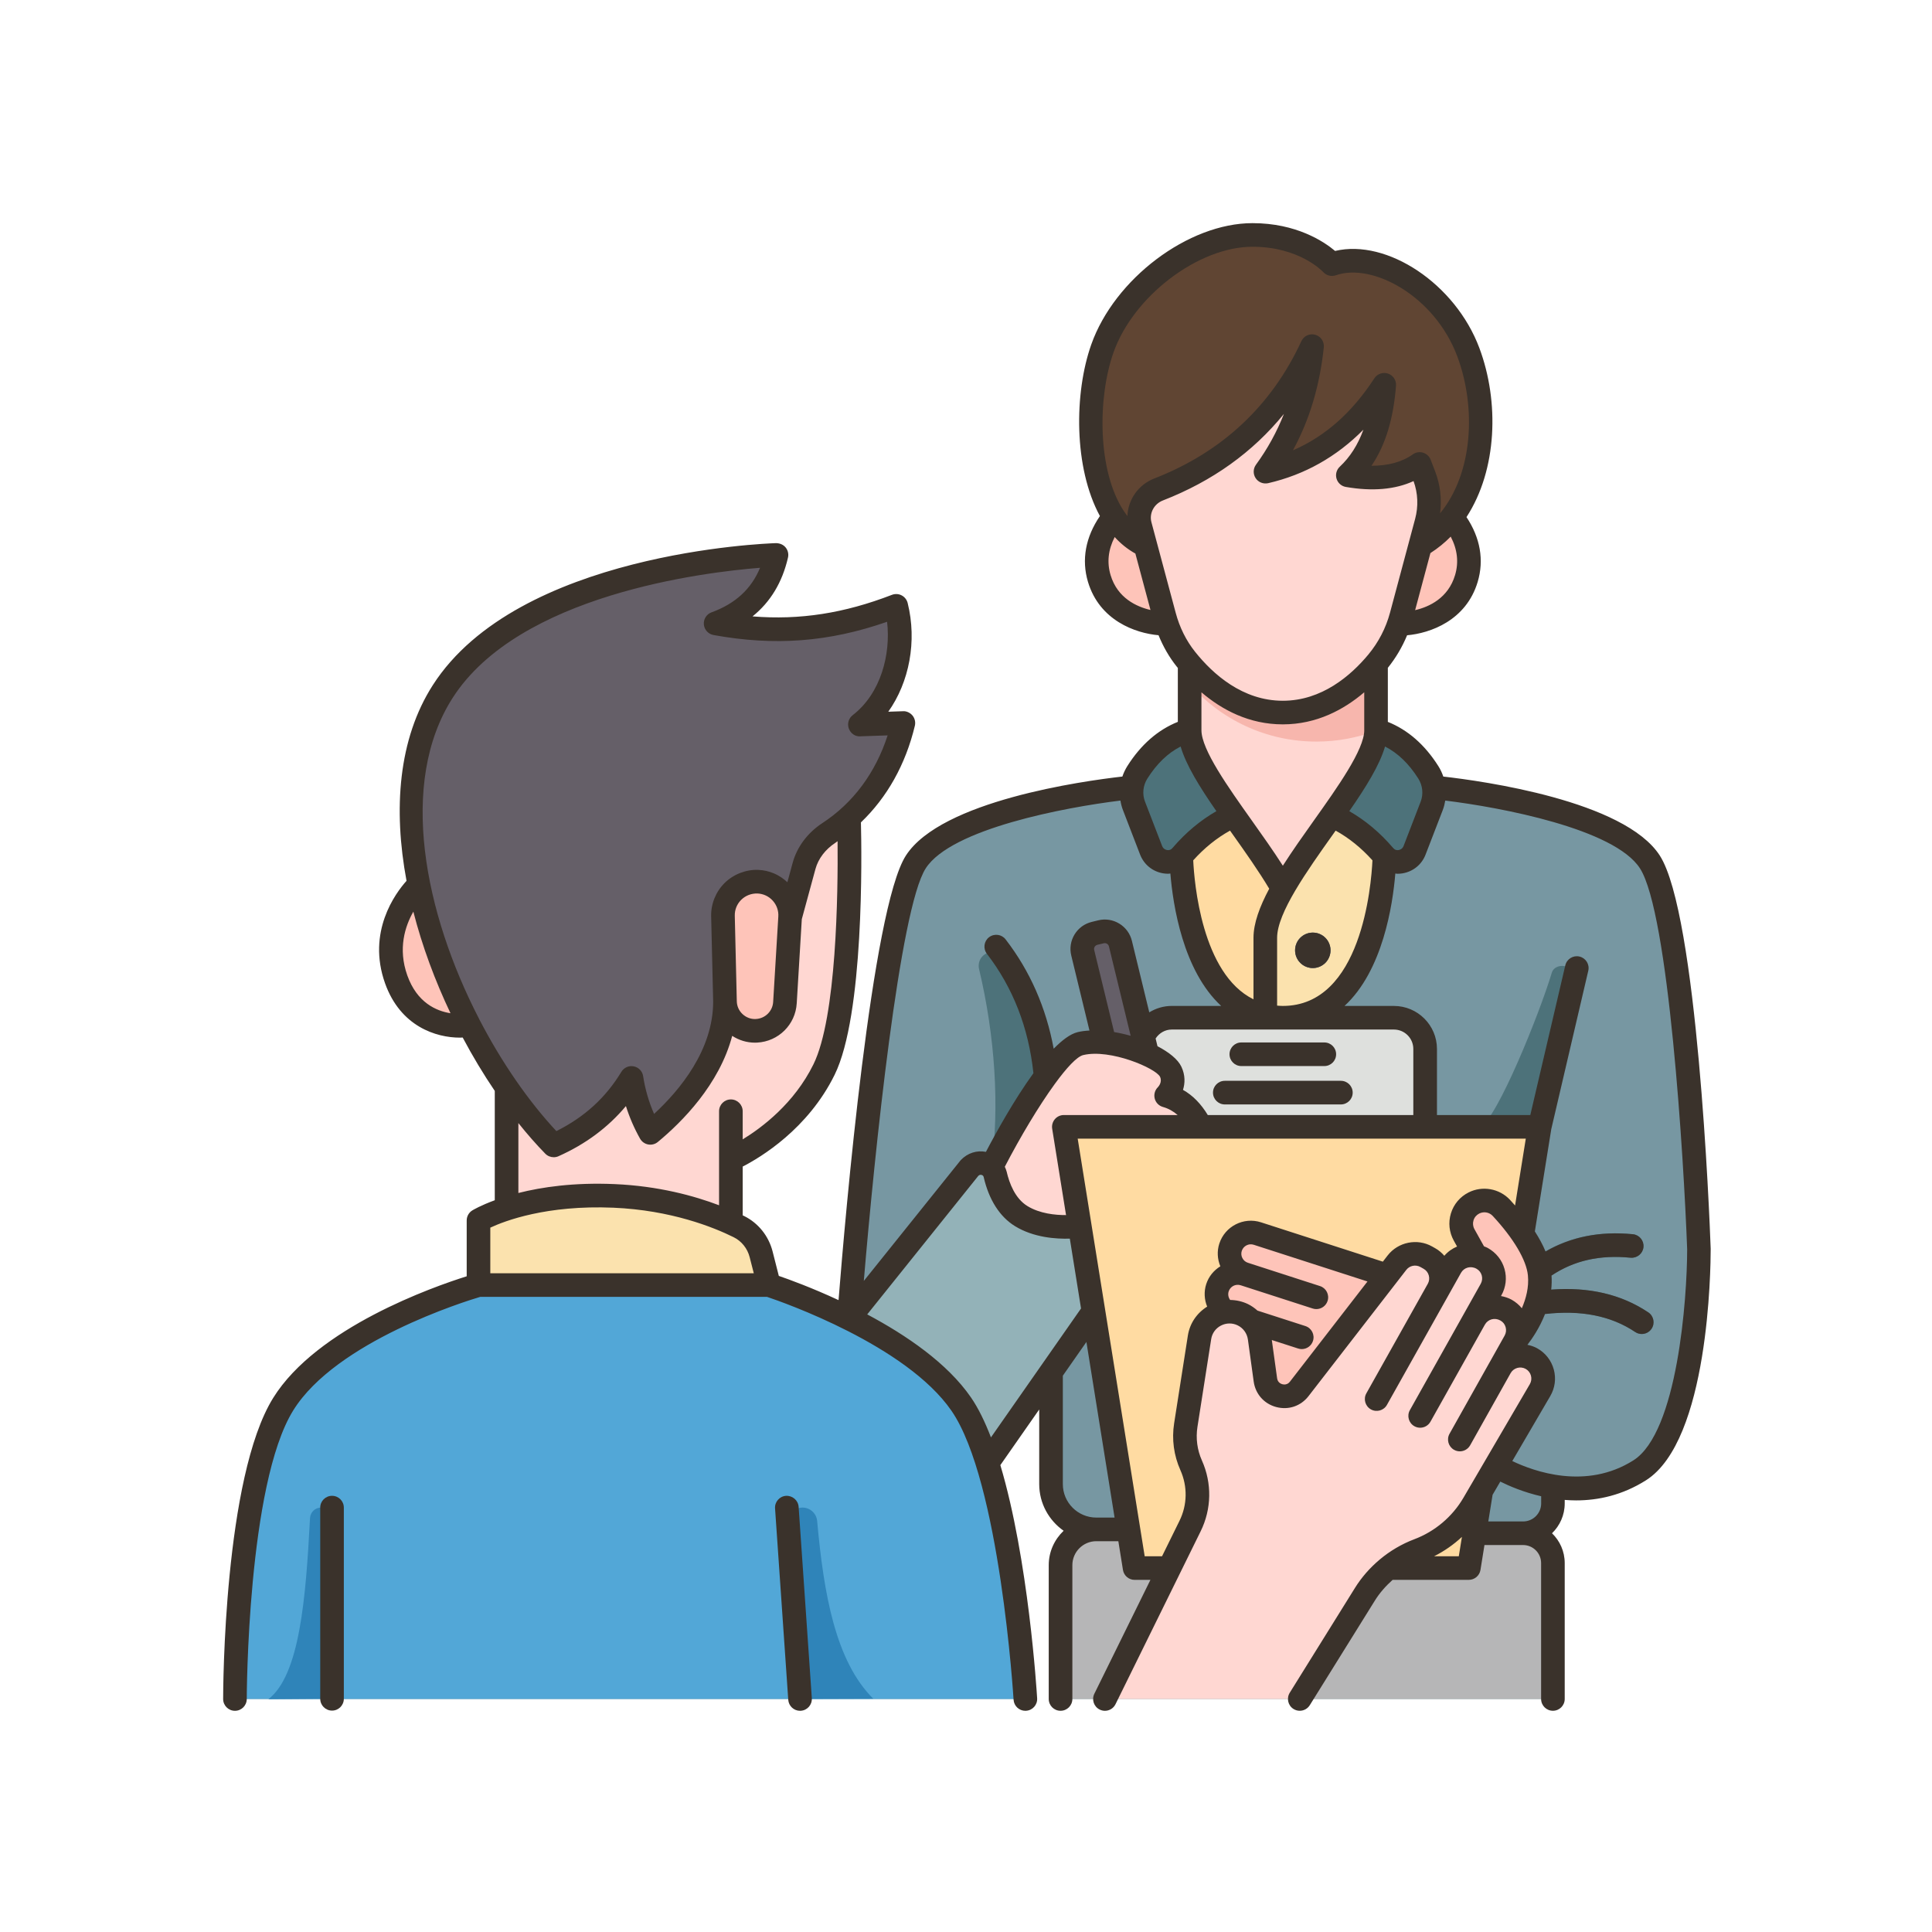 <svg xmlns="http://www.w3.org/2000/svg" xmlns:xlink="http://www.w3.org/1999/xlink" width="500" zoomAndPan="magnify" viewBox="0 0 375 375" height="500" preserveAspectRatio="xMidYMid meet" version="1.0"><defs><clipPath id="9ca0b8d659"><path d="M 43.312 43.312 L 332.062 43.312 L 332.062 332.062 L 43.312 332.062 Z M 43.312 43.312 " clip-rule="nonzero"/></clipPath><clipPath id="cdf6f44444"><path d="M 62 290 L 67 290 L 67 332.062 L 62 332.062 Z M 62 290 " clip-rule="nonzero"/></clipPath><clipPath id="4cbc199acd"><path d="M 150 290 L 158 290 L 158 332.062 L 150 332.062 Z M 150 290 " clip-rule="nonzero"/></clipPath></defs><path fill="#7797a2" d="M 320.238 167.293 C 313.086 156.199 278.301 152.832 278.301 152.832 C 278.164 151.801 277.797 150.793 277.223 149.898 C 274.543 145.66 271.172 142.93 267.094 141.738 L 267.094 128.816 C 267.184 128.723 267.254 128.609 267.348 128.516 C 269.203 126.27 270.621 123.75 271.539 121.07 C 271.539 121.07 281.898 121.367 284.625 112.293 C 286.113 107.34 284.027 103.148 281.828 100.375 C 288.062 92.102 289.07 79.199 284.992 68.359 C 280.246 55.688 266.98 48.309 258.547 51.266 C 258.547 51.266 253.414 45.605 243.102 45.605 C 231.777 45.605 218.191 55.734 213.973 67.629 C 210.695 76.887 210.629 91.734 216.172 100.352 C 213.973 103.125 211.887 107.32 213.379 112.293 C 216.082 121.367 226.461 121.07 226.461 121.07 C 227.289 123.543 228.523 125.883 230.176 127.945 C 230.402 128.219 230.656 128.516 230.91 128.816 L 230.91 141.738 C 226.828 142.93 223.438 145.66 220.758 149.898 C 220.207 150.793 219.84 151.801 219.703 152.832 C 219.703 152.832 184.914 156.199 177.766 167.293 C 170.613 178.406 164.77 255.887 164.77 255.887 C 156.43 251.715 149.258 249.426 149.258 249.426 L 147.723 243.465 C 147.125 241.129 145.566 239.16 143.414 238.082 C 142.93 237.852 142.426 237.602 141.855 237.348 L 141.855 224.996 C 141.855 224.996 153.887 219.887 159.934 207.625 C 165.984 195.34 164.77 158.676 164.77 158.676 C 169.789 154.16 173.523 147.926 175.336 140.34 L 166.902 140.641 C 173.617 135.461 175.93 125.516 173.938 117.609 C 161.996 122.215 151.203 123.246 138.898 121 C 145.359 118.664 149.234 114.148 150.723 107.707 C 150.723 107.707 101.98 109.223 85.938 134.199 C 79.27 144.582 78.488 158.102 81.262 171.805 C 81.262 171.805 73.105 179.414 76.887 190.094 C 80.691 200.75 91.047 198.961 91.047 198.961 C 93.27 203.27 95.723 207.352 98.312 211.086 L 98.312 234.598 C 94.715 235.766 92.883 236.891 92.883 236.891 L 92.883 249.426 C 92.883 249.426 64.352 257.469 54.977 272.547 C 45.605 287.629 45.605 329.77 45.605 329.77 L 199.031 329.77 C 199.031 329.77 197.383 302.316 191.652 283.984 L 204.004 266.316 L 204.004 288.062 C 204.004 292.922 207.945 296.863 212.805 296.863 C 208.953 296.863 205.859 299.957 205.859 303.805 L 205.859 329.77 L 301.422 329.77 L 301.422 303.395 C 301.422 300.184 298.832 297.598 295.648 297.598 C 298.832 297.598 301.422 295.008 301.422 291.82 L 301.422 288.52 C 306.395 289.348 312.445 289.047 318.266 285.383 C 329.77 278.094 329.77 242.48 329.77 242.48 C 329.77 242.48 327.387 178.406 320.238 167.293 Z M 320.238 167.293 " fill-opacity="1" fill-rule="nonzero"/><path fill="#ffdba2" d="M 239.457 158.262 C 242.801 163.008 246.422 167.957 248.988 172.449 C 246.949 176.023 245.598 179.324 245.598 182.027 L 245.598 197.199 C 229.512 193.785 229.281 166.121 229.281 166.121 C 232.215 162.664 235.605 160.004 239.457 158.262 Z M 239.457 158.262 " fill-opacity="1" fill-rule="nonzero"/><path fill="#fbe2ae" d="M 268.723 166.121 C 268.723 166.121 268.445 197.543 248.988 197.543 C 247.797 197.543 246.652 197.426 245.598 197.199 L 245.598 182.027 C 245.598 179.324 246.949 176.023 248.988 172.449 C 251.555 167.934 255.199 162.984 258.547 158.262 C 262.395 160.004 265.766 162.664 268.723 166.121 Z M 254.809 187.895 C 256.711 187.895 258.246 186.359 258.246 184.457 C 258.246 182.555 256.711 181.02 254.809 181.02 C 252.93 181.02 251.371 182.555 251.371 184.457 C 251.371 186.359 252.93 187.895 254.809 187.895 Z M 254.809 187.895 " fill-opacity="1" fill-rule="nonzero"/><path fill="#655f68" d="M 221.855 201.23 L 222.68 204.621 L 222.68 204.645 C 220.254 203.523 217.227 202.629 214.387 202.355 L 210.145 184.938 C 209.758 183.266 210.789 181.57 212.461 181.156 L 213.699 180.859 C 215.371 180.445 217.066 181.477 217.48 183.172 Z M 221.855 201.23 " fill-opacity="1" fill-rule="nonzero"/><path fill="#4d727a" d="M 230.91 141.738 C 230.91 145.75 234.918 151.824 239.457 158.262 C 235.605 160.004 232.215 162.664 229.281 166.121 C 227.609 168.117 224.379 167.477 223.438 165.047 L 220.113 156.43 C 219.656 155.262 219.52 154.023 219.703 152.832 C 219.84 151.801 220.207 150.793 220.758 149.898 C 223.438 145.66 226.828 142.93 230.91 141.738 Z M 230.91 141.738 " fill-opacity="1" fill-rule="nonzero"/><path fill="#4d727a" d="M 274.566 165.047 C 273.625 167.477 270.395 168.117 268.723 166.121 C 265.766 162.664 262.395 160.004 258.547 158.262 C 263.082 151.801 267.094 145.75 267.094 141.738 C 271.172 142.93 274.543 145.66 277.223 149.898 C 277.797 150.793 278.164 151.801 278.301 152.832 C 278.461 154.023 278.324 155.262 277.887 156.43 Z M 274.566 165.047 " fill-opacity="1" fill-rule="nonzero"/><path fill="#dee0dd" d="M 276.629 218.715 L 233.109 218.715 C 231.527 215.531 229.305 213.469 226.348 212.668 C 226.348 212.668 228.457 210.605 227.242 208.039 C 226.715 206.914 224.973 205.676 222.68 204.645 L 222.68 204.621 L 221.855 201.23 C 222.773 199.078 224.926 197.543 227.449 197.543 L 270.555 197.543 C 273.898 197.543 276.629 200.246 276.629 203.59 Z M 276.629 218.715 " fill-opacity="1" fill-rule="nonzero"/><path fill="#ffdba2" d="M 286.184 297.598 L 285.105 304.355 L 269.387 304.355 C 271.148 302.891 273.168 301.723 275.344 300.895 C 279.836 299.199 283.617 296.016 286.047 291.867 L 287.512 289.367 Z M 286.184 297.598 " fill-opacity="1" fill-rule="nonzero"/><path fill="#ffdba2" d="M 276.832 243.926 C 274.91 242.848 272.504 243.352 271.148 245.094 L 269.227 247.57 L 244.062 239.434 C 243.629 239.297 243.191 239.227 242.777 239.227 C 241.039 239.227 239.41 240.352 238.859 242.09 C 238.148 244.27 239.34 246.582 241.52 247.293 C 241.082 247.156 240.648 247.086 240.234 247.086 C 238.492 247.086 236.867 248.211 236.316 249.953 C 235.723 251.738 236.43 253.641 237.922 254.629 L 237.922 254.648 C 235.445 254.949 233.27 256.852 232.832 259.578 L 230.176 276.629 C 229.738 279.262 230.105 281.988 231.207 284.418 C 232.008 286.23 232.422 288.152 232.422 290.078 C 232.422 292.188 231.941 294.297 231 296.223 L 226.988 304.355 L 220.23 304.355 L 219.039 296.863 L 212.23 254.512 L 209.598 237.965 L 206.504 218.715 L 298.832 218.715 L 295.512 239.523 C 294.16 237.555 292.645 235.789 291.41 234.461 C 290.539 233.52 289.348 233.016 288.133 233.016 C 287.445 233.016 286.734 233.176 286.09 233.496 C 283.801 234.645 282.953 237.461 284.191 239.684 L 286.434 243.766 C 284.578 243.352 282.586 244.176 281.602 245.918 L 279.148 250.297 C 280.34 248.164 279.582 245.461 277.43 244.27 Z M 276.832 243.926 " fill-opacity="1" fill-rule="nonzero"/><path fill="#b6b6b7" d="M 226.988 304.355 L 214.477 329.77 L 205.859 329.77 L 205.859 303.805 C 205.859 299.957 208.953 296.863 212.805 296.863 L 219.039 296.863 L 220.23 304.355 Z M 226.988 304.355 " fill-opacity="1" fill-rule="nonzero"/><path fill="#b6b6b7" d="M 301.422 303.395 L 301.422 329.77 L 252.289 329.77 L 264.941 309.445 C 266.152 307.496 267.645 305.777 269.387 304.355 L 285.105 304.355 L 286.184 297.598 L 295.648 297.598 C 298.832 297.598 301.422 300.184 301.422 303.395 Z M 301.422 303.395 " fill-opacity="1" fill-rule="nonzero"/><path fill="#93b2b8" d="M 188.238 226.645 C 189.43 225.387 191.309 225.5 192.387 226.602 C 192.754 226.922 193.027 227.402 193.164 227.953 C 193.852 230.887 195.273 234.23 198.207 236.043 C 203.02 238.996 209.574 237.965 209.574 237.965 L 209.598 237.965 L 212.23 254.512 L 204.004 266.316 L 191.652 283.984 C 190.254 279.422 188.559 275.414 186.586 272.547 C 181.754 265.535 172.723 259.852 164.77 255.887 Z M 188.238 226.645 " fill-opacity="1" fill-rule="nonzero"/><path fill="#fbe2ae" d="M 149.258 249.426 L 92.883 249.426 L 92.883 236.891 C 92.883 236.891 94.715 235.766 98.312 234.598 C 102.691 233.199 109.68 231.711 119.168 232.121 C 129.387 232.559 137.18 235.238 141.855 237.348 C 142.426 237.602 142.93 237.852 143.414 238.082 C 145.566 239.16 147.125 241.129 147.723 243.465 Z M 149.258 249.426 " fill-opacity="1" fill-rule="nonzero"/><path fill="#52a7d7" d="M 155.285 329.77 L 45.605 329.77 C 45.605 329.77 45.605 287.629 54.977 272.547 C 64.352 257.469 92.883 249.426 92.883 249.426 L 149.258 249.426 C 149.258 249.426 156.43 251.715 164.77 255.887 C 172.723 259.852 181.754 265.535 186.586 272.547 C 188.559 275.414 190.254 279.422 191.652 283.984 C 197.383 302.316 199.031 329.77 199.031 329.77 Z M 155.285 329.77 " fill-opacity="1" fill-rule="nonzero"/><path fill="#fec4b9" d="M 295.512 239.523 C 297.184 241.977 298.582 244.727 298.832 247.316 C 299.039 249.309 298.742 251.234 298.215 252.953 C 296.977 256.918 294.523 259.852 294.113 260.289 C 295.234 258.18 294.48 255.496 292.348 254.305 L 292.277 254.285 C 290.148 253.07 287.465 253.848 286.23 255.957 L 289.414 250.297 C 290.605 248.164 289.852 245.461 287.719 244.27 L 287.648 244.223 C 287.262 243.992 286.848 243.855 286.434 243.766 L 284.191 239.684 C 282.953 237.461 283.801 234.645 286.09 233.496 C 286.734 233.176 287.445 233.016 288.133 233.016 C 289.348 233.016 290.539 233.52 291.41 234.461 C 292.645 235.789 294.16 237.555 295.512 239.523 Z M 295.512 239.523 " fill-opacity="1" fill-rule="nonzero"/><path fill="#fec4b9" d="M 269.227 247.57 L 252.176 269.59 C 250.18 272.16 246.055 271.059 245.621 267.852 L 244.496 259.668 C 244.316 258.43 243.766 257.285 242.918 256.414 C 242.434 255.91 241.887 255.496 241.242 255.199 C 240.395 254.789 239.523 254.605 238.652 254.605 C 238.402 254.605 238.172 254.629 237.922 254.648 L 237.922 254.629 C 236.43 253.641 235.723 251.738 236.316 249.953 C 236.867 248.211 238.492 247.086 240.234 247.086 C 240.648 247.086 241.082 247.156 241.52 247.293 C 239.34 246.582 238.148 244.27 238.859 242.09 C 239.41 240.352 241.039 239.227 242.777 239.227 C 243.191 239.227 243.629 239.297 244.062 239.434 Z M 269.227 247.57 " fill-opacity="1" fill-rule="nonzero"/><path fill="#fec4b9" d="M 81.262 171.805 C 83.141 181.086 86.648 190.438 91.047 198.961 C 91.047 198.961 80.691 200.75 76.887 190.094 C 73.105 179.414 81.262 171.805 81.262 171.805 Z M 81.262 171.805 " fill-opacity="1" fill-rule="nonzero"/><path fill="#fec4b9" d="M 146.852 200.086 C 143.574 200.246 140.801 197.68 140.707 194.402 L 140.34 177.809 C 140.25 174.145 143.207 171.141 146.852 171.141 C 146.941 171.141 147.012 171.141 147.102 171.141 C 150.746 171.277 153.586 174.395 153.359 178.039 L 152.352 194.609 C 152.258 196.074 151.641 197.402 150.652 198.391 C 149.668 199.375 148.316 200.016 146.852 200.086 Z M 146.852 200.086 " fill-opacity="1" fill-rule="nonzero"/><path fill="#fec4b9" d="M 222.336 105.945 L 225.98 119.512 C 226.117 120.039 226.277 120.566 226.461 121.07 C 226.461 121.07 216.082 121.367 213.379 112.293 C 211.887 107.32 213.973 103.125 216.172 100.352 C 217.754 102.828 219.793 104.773 222.336 105.945 Z M 222.336 105.945 " fill-opacity="1" fill-rule="nonzero"/><path fill="#ffd7d2" d="M 267.094 128.816 L 267.094 141.832 C 267.023 145.84 263.059 151.848 258.547 158.262 C 255.199 162.984 251.555 167.934 248.988 172.449 C 246.422 167.957 242.801 163.008 239.457 158.262 C 234.918 151.824 230.91 145.75 230.91 141.738 L 230.91 128.816 C 234.551 133.121 240.695 138.301 248.988 138.301 C 257.332 138.301 263.449 133.121 267.094 128.816 Z M 267.094 128.816 " fill-opacity="1" fill-rule="nonzero"/><path fill="#fec4b9" d="M 281.828 100.375 C 284.027 103.148 286.113 107.34 284.625 112.293 C 281.898 121.367 271.539 121.07 271.539 121.07 C 271.723 120.566 271.883 120.016 272.02 119.488 L 275.641 105.945 L 275.664 105.945 C 278.094 104.5 280.156 102.598 281.828 100.375 Z M 281.828 100.375 " fill-opacity="1" fill-rule="nonzero"/><path fill="#ffd7d2" d="M 206.504 218.715 L 209.598 237.965 L 209.574 237.965 C 209.574 237.965 203.02 238.996 198.207 236.043 C 195.273 234.23 193.852 230.887 193.164 227.953 C 193.027 227.402 192.754 226.922 192.387 226.602 L 192.41 226.578 C 192.41 226.578 197.727 216.082 202.973 208.93 L 202.973 208.91 C 205.426 205.586 207.855 203.02 209.711 202.559 C 211.086 202.215 212.691 202.195 214.387 202.355 C 217.227 202.629 220.254 203.523 222.68 204.645 C 224.973 205.676 226.715 206.914 227.242 208.039 C 228.457 210.605 226.348 212.668 226.348 212.668 C 229.305 213.469 231.527 215.531 233.109 218.715 Z M 206.504 218.715 " fill-opacity="1" fill-rule="nonzero"/><path fill="#ffd7d2" d="M 292.348 254.305 C 294.48 255.496 295.234 258.18 294.113 260.289 C 294.09 260.332 294.066 260.355 294.066 260.355 L 291.227 265.422 C 292.418 263.266 295.121 262.512 297.273 263.703 C 298.719 264.527 299.543 266.016 299.543 267.574 C 299.543 268.332 299.336 269.109 298.926 269.82 L 290.355 284.488 L 287.512 289.348 L 287.512 289.367 L 286.047 291.867 C 283.617 296.016 279.836 299.199 275.344 300.895 C 273.168 301.723 271.148 302.891 269.387 304.355 C 267.645 305.777 266.152 307.496 264.941 309.445 L 252.289 329.77 L 214.477 329.77 L 226.988 304.355 L 231 296.223 C 231.941 294.297 232.422 292.188 232.422 290.078 C 232.422 288.152 232.008 286.23 231.207 284.418 C 230.105 281.988 229.738 279.262 230.176 276.629 L 232.832 259.578 C 233.27 256.852 235.445 254.949 237.922 254.648 C 238.172 254.629 238.402 254.605 238.652 254.605 C 239.523 254.605 240.395 254.789 241.242 255.199 C 241.887 255.496 242.434 255.91 242.918 256.414 C 243.766 257.285 244.316 258.43 244.496 259.668 L 245.621 267.852 C 246.055 271.059 250.18 272.16 252.176 269.59 L 269.227 247.57 L 271.148 245.094 C 272.504 243.352 274.91 242.848 276.832 243.926 L 277.43 244.27 C 279.582 245.461 280.34 248.164 279.148 250.297 L 281.602 245.918 C 282.586 244.176 284.578 243.352 286.434 243.766 C 286.848 243.855 287.262 243.992 287.648 244.223 L 287.719 244.27 C 289.852 245.461 290.605 248.164 289.414 250.297 L 286.23 255.957 C 287.465 253.848 290.148 253.07 292.277 254.285 Z M 292.348 254.305 " fill-opacity="1" fill-rule="nonzero"/><path fill="#ffd7d2" d="M 140.707 194.402 C 140.801 197.68 143.574 200.246 146.852 200.086 C 148.316 200.016 149.668 199.375 150.652 198.391 C 151.641 197.402 152.258 196.074 152.352 194.609 L 153.359 178.039 L 156.062 168.07 C 156.797 165.414 158.559 163.191 160.875 161.676 C 162.25 160.785 163.555 159.797 164.77 158.676 C 164.77 158.676 165.984 195.34 159.934 207.625 C 153.887 219.887 141.855 224.996 141.855 224.996 L 141.855 237.348 C 137.18 235.238 129.387 232.559 119.168 232.121 C 109.68 231.711 102.691 233.199 98.312 234.598 L 98.312 211.086 C 101.246 215.324 104.34 219.129 107.48 222.336 C 114.238 219.312 119.168 214.867 122.559 209.23 C 123.133 212.918 124.301 216.473 126.227 219.887 C 133.328 214.02 140.707 205.082 140.707 194.402 Z M 140.707 194.402 " fill-opacity="1" fill-rule="nonzero"/><path fill="#ffd7d2" d="M 276.422 92.332 C 277.52 95.195 277.68 98.336 276.902 101.293 L 275.664 105.945 L 275.641 105.945 L 272.02 119.488 C 271.883 120.016 271.723 120.566 271.539 121.07 C 270.621 123.75 269.203 126.27 267.348 128.516 C 267.254 128.609 267.184 128.723 267.094 128.816 C 263.449 133.121 257.332 138.301 248.988 138.301 C 240.695 138.301 234.551 133.121 230.91 128.816 C 230.656 128.516 230.402 128.219 230.176 127.945 C 228.523 125.883 227.289 123.543 226.461 121.07 C 226.277 120.566 226.117 120.039 225.98 119.512 L 222.336 105.945 L 221.285 101.957 C 220.504 99.07 222.086 96.09 224.883 95.012 C 238.652 89.648 248.578 80.367 254.672 67.191 C 253.734 75.969 251.008 84.195 245.621 91.551 C 255.59 89.262 263.059 83.324 268.676 74.684 C 268.125 81.949 266.109 88.07 261.617 92.262 C 267.141 93.203 271.883 92.676 275.551 90.062 Z M 276.422 92.332 " fill-opacity="1" fill-rule="nonzero"/><path fill="#655f68" d="M 166.902 140.641 L 175.336 140.34 C 173.523 147.926 169.789 154.16 164.77 158.676 C 163.555 159.797 162.25 160.785 160.875 161.676 C 158.559 163.191 156.797 165.414 156.062 168.07 L 153.359 178.039 C 153.586 174.395 150.746 171.277 147.102 171.141 C 147.012 171.141 146.941 171.141 146.852 171.141 C 143.207 171.141 140.25 174.145 140.34 177.809 L 140.707 194.402 C 140.707 205.082 133.328 214.02 126.227 219.887 C 124.301 216.473 123.133 212.918 122.559 209.23 C 119.168 214.867 114.238 219.312 107.48 222.336 C 104.34 219.129 101.246 215.324 98.312 211.086 C 95.723 207.352 93.27 203.27 91.047 198.961 C 86.648 190.438 83.141 181.086 81.262 171.805 C 78.488 158.102 79.27 144.582 85.938 134.199 C 101.98 109.223 150.723 107.707 150.723 107.707 C 149.234 114.148 145.359 118.664 138.898 121 C 151.203 123.246 161.996 122.215 173.938 117.609 C 175.93 125.516 173.617 135.461 166.902 140.641 Z M 166.902 140.641 " fill-opacity="1" fill-rule="nonzero"/><path fill="#604533" d="M 276.902 101.293 C 277.68 98.336 277.52 95.195 276.422 92.332 L 275.551 90.062 C 271.883 92.676 267.141 93.203 261.617 92.262 C 266.109 88.07 268.125 81.949 268.676 74.684 C 263.059 83.324 255.59 89.262 245.621 91.551 C 251.008 84.195 253.734 75.969 254.672 67.191 C 248.578 80.367 238.652 89.648 224.883 95.012 C 222.086 96.09 220.504 99.07 221.285 101.957 L 222.336 105.945 C 219.793 104.773 217.754 102.828 216.172 100.352 C 210.629 91.734 210.695 76.887 213.973 67.629 C 218.191 55.734 231.777 45.605 243.102 45.605 C 253.414 45.605 258.547 51.266 258.547 51.266 C 266.98 48.309 280.246 55.688 284.992 68.359 C 289.07 79.199 288.062 92.102 281.828 100.375 C 280.156 102.598 278.094 104.5 275.664 105.945 Z M 276.902 101.293 " fill-opacity="1" fill-rule="nonzero"/><path fill="#655f68" d="M 258.246 184.457 C 258.246 184.91 258.16 185.352 257.984 185.773 C 257.812 186.191 257.562 186.566 257.242 186.887 C 256.918 187.211 256.547 187.457 256.125 187.633 C 255.703 187.805 255.266 187.895 254.809 187.895 C 254.355 187.895 253.918 187.805 253.496 187.633 C 253.074 187.457 252.703 187.211 252.379 186.887 C 252.059 186.566 251.809 186.191 251.633 185.773 C 251.461 185.352 251.371 184.91 251.371 184.457 C 251.371 184 251.461 183.562 251.633 183.141 C 251.809 182.719 252.059 182.348 252.379 182.027 C 252.703 181.703 253.074 181.453 253.496 181.281 C 253.918 181.105 254.355 181.02 254.809 181.02 C 255.266 181.02 255.703 181.105 256.125 181.281 C 256.547 181.453 256.918 181.703 257.242 182.027 C 257.562 182.348 257.812 182.719 257.984 183.141 C 258.16 183.562 258.246 184 258.246 184.457 Z M 258.246 184.457 " fill-opacity="1" fill-rule="nonzero"/><path fill="#f7b6ad" d="M 267.094 128.816 L 267.094 141.832 C 263.496 143.184 259.602 143.941 255.52 143.941 C 245.711 143.941 236.891 139.633 230.91 132.777 L 230.91 128.816 C 234.551 133.121 240.695 138.301 248.988 138.301 C 257.332 138.301 263.449 133.121 267.094 128.816 Z M 267.094 128.816 " fill-opacity="1" fill-rule="nonzero"/><path fill="#4d727a" d="M 202.973 208.93 C 202.973 208.93 199.633 194.184 194.906 186.062 C 194.141 184.75 192.398 184.398 191.133 185.242 C 190.207 185.863 189.773 187.004 190.035 188.09 C 193.145 201.152 194.039 214.848 192.414 226.574 C 196.383 219.074 199.277 214.035 202.973 208.93 Z M 202.973 208.93 " fill-opacity="1" fill-rule="nonzero"/><path fill="#2f84b9" d="M 64.441 329.727 L 64.441 294.758 C 64.441 293.578 63.484 292.621 62.309 292.621 C 61.172 292.621 60.238 293.516 60.176 294.648 C 59.359 310.277 58.168 325.129 52.09 329.82 Z M 64.441 329.727 " fill-opacity="1" fill-rule="nonzero"/><path fill="#2f84b9" d="M 155.285 329.77 L 152.926 295.668 C 152.812 294.02 154.121 292.621 155.77 292.621 C 157.25 292.621 158.477 293.758 158.609 295.23 C 159.891 309.41 162.18 322.438 169.5 329.723 Z M 155.285 329.77 " fill-opacity="1" fill-rule="nonzero"/><path fill="#4d727a" d="M 316.934 239.559 C 310.336 238.902 304.473 240.133 299.453 243.199 C 298.285 243.914 297.965 245.469 298.789 246.562 C 299.48 247.48 300.766 247.777 301.742 247.172 C 305.945 244.559 310.789 243.559 316.48 244.121 C 317.793 244.223 318.863 243.32 318.988 242.062 C 319.113 240.809 318.191 239.68 316.934 239.559 Z M 316.934 239.559 " fill-opacity="1" fill-rule="nonzero"/><path fill="#4d727a" d="M 319.938 254.742 C 314.52 251.098 307.887 249.637 300.211 250.395 C 298.926 250.52 298.031 251.742 298.227 253.02 C 298.41 254.246 299.535 255.062 300.773 254.945 C 307.32 254.324 312.902 255.527 317.379 258.543 C 317.773 258.809 318.215 258.934 318.656 258.934 C 319.391 258.934 320.117 258.582 320.559 257.926 C 321.266 256.871 320.988 255.449 319.938 254.742 Z M 319.938 254.742 " fill-opacity="1" fill-rule="nonzero"/><path fill="#4d727a" d="M 298.832 218.715 L 305.5 190.25 C 305.797 188.98 304.953 187.723 303.66 187.52 C 303.641 187.516 303.621 187.512 303.602 187.508 C 302.609 187.352 301.5 187.816 301.211 188.777 C 298.809 196.805 290.574 217.145 287.355 218.703 Z M 298.832 218.715 " fill-opacity="1" fill-rule="nonzero"/><path fill="#3a322b" d="M 258.254 184.457 C 258.254 184.914 258.168 185.352 257.992 185.773 C 257.82 186.195 257.57 186.566 257.25 186.887 C 256.926 187.211 256.555 187.457 256.133 187.633 C 255.715 187.805 255.273 187.895 254.82 187.895 C 254.363 187.895 253.926 187.805 253.504 187.633 C 253.086 187.457 252.711 187.211 252.391 186.887 C 252.07 186.566 251.82 186.195 251.645 185.773 C 251.473 185.352 251.383 184.914 251.383 184.457 C 251.383 184.004 251.473 183.566 251.645 183.145 C 251.82 182.723 252.07 182.352 252.391 182.031 C 252.711 181.707 253.086 181.461 253.504 181.285 C 253.926 181.109 254.363 181.023 254.82 181.023 C 255.273 181.023 255.715 181.109 256.133 181.285 C 256.555 181.461 256.926 181.707 257.25 182.031 C 257.57 182.352 257.82 182.723 257.992 183.145 C 258.168 183.566 258.254 184.004 258.254 184.457 Z M 258.254 184.457 " fill-opacity="1" fill-rule="nonzero"/><g clip-path="url(#9ca0b8d659)"><path fill="#3a322b" d="M 322.164 166.062 C 315.293 155.406 287.75 151.59 280.145 150.73 C 279.902 150.012 279.578 149.32 279.164 148.672 C 276.547 144.543 273.262 141.672 269.379 140.117 L 269.379 129.625 C 270.934 127.691 272.18 125.574 273.117 123.305 C 277.602 122.91 284.566 120.461 286.816 112.949 C 288.082 108.719 287.324 104.402 284.645 100.367 C 290.625 91.184 291.035 77.949 287.145 67.551 C 282.473 55.062 269.219 46.32 259.141 48.707 C 256.977 46.891 251.637 43.312 243.105 43.312 C 230.66 43.312 216.328 54.102 211.812 66.875 C 208.484 76.289 208.387 90.766 213.492 100.164 C 210.703 104.254 209.891 108.645 211.176 112.945 C 213.426 120.453 220.387 122.906 224.871 123.297 C 225.773 125.508 226.938 127.555 228.398 129.379 C 228.469 129.469 228.543 129.559 228.617 129.645 L 228.617 140.113 C 224.738 141.668 221.449 144.539 218.832 148.668 C 218.422 149.32 218.094 150.012 217.852 150.727 C 210.246 151.59 182.699 155.406 175.836 166.059 C 169.195 176.359 164.051 236.113 162.762 252.352 C 157.586 249.949 153.215 248.355 151.168 247.652 L 149.957 242.891 C 149.188 239.887 147.172 237.383 144.43 236.027 C 144.352 235.988 144.238 235.938 144.156 235.898 L 144.156 226.43 C 147.656 224.633 156.824 219.133 161.996 208.625 C 167.727 197.004 167.258 165.781 167.105 159.625 C 172.18 154.773 175.766 148.406 177.574 140.871 C 177.738 140.176 177.57 139.441 177.121 138.887 C 176.668 138.336 175.922 137.992 175.266 138.047 L 172.414 138.145 C 176.484 132.426 178.027 124.457 176.176 117.043 C 176.016 116.406 175.59 115.863 175.008 115.562 C 174.422 115.258 173.734 115.223 173.129 115.457 C 163.855 119.035 155.266 120.387 146.066 119.641 C 149.539 116.852 151.844 113.035 152.949 108.223 C 153.109 107.531 152.938 106.805 152.488 106.258 C 152.035 105.711 151.383 105.445 150.645 105.422 C 148.605 105.484 100.516 107.27 84.023 132.961 C 77.285 143.453 76.32 157.09 78.906 170.969 C 76.738 173.391 71.188 180.887 74.738 190.855 C 77.734 199.262 84.664 201.406 89.277 201.406 C 89.465 201.406 89.629 201.391 89.809 201.383 C 91.742 205.027 93.836 208.504 96.035 211.746 L 96.035 232.965 C 93.305 233.969 91.832 234.84 91.684 234.934 C 91.004 235.348 90.586 236.09 90.586 236.891 L 90.586 247.727 C 84.176 249.738 61.523 257.66 53.027 271.332 C 43.422 286.789 43.312 328.023 43.312 329.773 C 43.312 331.039 44.336 332.066 45.605 332.066 C 46.871 332.066 47.895 331.039 47.895 329.773 C 47.895 329.359 48 288.109 56.922 273.75 C 65.23 260.371 90.293 252.586 93.207 251.723 L 148.887 251.723 C 151.973 252.758 175.941 261.129 184.691 273.844 C 194.094 287.5 196.711 329.488 196.734 329.91 C 196.805 331.129 197.816 332.066 199.02 332.066 C 199.066 332.066 199.113 332.062 199.16 332.059 C 200.426 331.984 201.387 330.898 201.309 329.637 C 201.227 328.254 199.629 302.633 194.168 284.379 L 201.711 273.578 L 201.711 288.066 C 201.711 291.812 203.594 295.113 206.449 297.121 C 204.68 298.805 203.559 301.168 203.559 303.793 L 203.559 329.77 C 203.559 331.039 204.582 332.062 205.852 332.062 C 207.117 332.062 208.145 331.039 208.145 329.77 L 208.145 303.793 C 208.145 301.23 210.234 299.145 212.801 299.145 L 217.07 299.145 L 217.965 304.723 C 218.145 305.836 219.102 306.652 220.227 306.652 L 223.297 306.652 L 212.41 328.762 C 211.852 329.895 212.316 331.27 213.453 331.828 C 213.781 331.988 214.125 332.066 214.465 332.066 C 215.309 332.066 216.125 331.594 216.52 330.785 L 233.043 297.227 C 235.176 292.898 235.266 287.895 233.293 283.484 C 232.379 281.441 232.078 279.188 232.422 276.973 L 235.09 259.926 C 235.266 258.785 235.957 257.828 236.98 257.297 C 238.004 256.766 239.191 256.746 240.227 257.25 C 241.309 257.777 242.047 258.801 242.215 259.988 L 243.34 268.152 C 243.676 270.578 245.355 272.477 247.719 273.105 C 250.098 273.734 252.488 272.922 253.984 270.988 L 272.957 246.488 C 273.602 245.645 274.785 245.406 275.707 245.926 L 276.312 246.266 C 276.812 246.543 277.172 247 277.328 247.555 C 277.48 248.105 277.414 248.684 277.133 249.184 L 265.211 270.441 C 264.59 271.543 264.984 272.941 266.09 273.562 C 267.191 274.176 268.59 273.789 269.207 272.684 L 281.129 251.43 C 281.129 251.43 281.133 251.426 281.137 251.422 C 281.137 251.418 281.141 251.41 281.141 251.406 L 283.586 247.047 C 284.168 246.016 285.48 245.645 286.586 246.262 C 287.09 246.539 287.449 247 287.605 247.551 C 287.758 248.102 287.688 248.68 287.41 249.18 L 273.656 273.707 C 273.035 274.809 273.43 276.211 274.531 276.828 C 274.887 277.027 275.27 277.121 275.652 277.121 C 276.453 277.121 277.23 276.699 277.652 275.949 L 288.223 257.098 C 288.223 257.094 288.227 257.094 288.227 257.094 C 288.809 256.059 290.129 255.691 291.227 256.309 C 291.727 256.586 292.09 257.043 292.242 257.598 C 292.398 258.148 292.328 258.727 292.051 259.227 L 289.215 264.285 C 289.215 264.285 289.211 264.285 289.207 264.289 C 289.207 264.289 289.207 264.293 289.207 264.293 L 281.355 278.289 C 280.734 279.395 281.129 280.793 282.234 281.41 C 282.59 281.609 282.973 281.703 283.352 281.703 C 284.156 281.703 284.934 281.281 285.355 280.531 L 293.211 266.527 C 293.789 265.496 295.105 265.133 296.137 265.703 C 296.641 265.988 297.004 266.453 297.156 267.012 C 297.309 267.574 297.23 268.16 296.941 268.66 L 285.566 288.125 C 285.562 288.125 285.562 288.129 285.559 288.133 L 284.051 290.715 C 281.898 294.395 278.52 297.254 274.527 298.762 C 272.07 299.688 269.797 301.035 267.797 302.711 C 267.781 302.727 267.762 302.742 267.746 302.758 C 265.895 304.316 264.277 306.156 262.992 308.223 L 250.34 328.559 C 249.672 329.633 250 331.047 251.074 331.715 C 251.449 331.949 251.867 332.059 252.281 332.059 C 253.047 332.059 253.793 331.676 254.227 330.98 L 266.879 310.645 C 267.816 309.145 268.996 307.82 270.309 306.648 L 285.098 306.648 C 286.223 306.648 287.18 305.832 287.359 304.719 L 288.133 299.891 L 295.629 299.891 C 297.559 299.891 299.129 301.461 299.129 303.391 L 299.129 329.77 C 299.129 331.035 300.152 332.059 301.422 332.059 C 302.688 332.059 303.711 331.035 303.711 329.77 L 303.711 303.395 C 303.711 301.121 302.762 299.074 301.246 297.605 C 302.762 296.137 303.711 294.086 303.711 291.816 L 303.711 291.133 C 304.438 291.188 305.168 291.227 305.922 291.227 C 310.203 291.227 314.898 290.227 319.488 287.32 C 331.699 279.586 332.043 246.258 332.043 242.395 C 331.809 235.77 329.441 177.359 322.164 166.062 Z M 87.875 135.434 C 100.727 115.418 136.527 111.078 147.527 110.207 C 145.82 114.34 142.715 117.176 138.117 118.852 C 137.145 119.203 136.531 120.164 136.617 121.195 C 136.703 122.227 137.473 123.07 138.488 123.258 C 150.363 125.414 160.867 124.629 172.184 120.688 C 172.914 126.953 171.004 134.574 165.508 138.812 C 164.719 139.422 164.414 140.469 164.754 141.406 C 165.09 142.34 166 143.008 166.988 142.918 L 172.289 142.738 C 169.934 150.012 165.594 155.855 159.625 159.758 C 156.742 161.648 154.695 164.391 153.855 167.477 L 152.832 171.238 C 151.285 169.793 149.324 168.93 147.184 168.844 C 144.836 168.746 142.387 169.676 140.66 171.375 C 138.938 173.074 137.98 175.434 138.035 177.848 L 138.426 194.414 C 138.418 203.793 131.984 211.562 126.957 216.211 C 125.938 213.891 125.227 211.438 124.832 208.879 C 124.691 207.926 123.961 207.168 123.016 206.98 C 122.074 206.781 121.105 207.219 120.609 208.039 C 117.578 213.055 113.441 216.828 107.992 219.547 C 102.574 213.742 97.352 206.191 93.027 197.84 C 93.004 197.797 92.988 197.746 92.961 197.703 C 82.406 177.25 77.258 151.973 87.875 135.434 Z M 142.621 177.746 C 142.594 176.57 143.043 175.469 143.879 174.645 C 144.723 173.816 145.84 173.398 147.012 173.426 C 148.16 173.473 149.215 173.961 149.984 174.812 C 150.754 175.66 151.141 176.758 151.07 177.898 L 150.07 194.477 C 149.965 196.27 148.523 197.691 146.73 197.785 C 145.777 197.852 144.844 197.5 144.137 196.844 C 143.43 196.191 143.035 195.301 143.012 194.344 Z M 79.055 189.32 C 77.203 184.117 78.625 179.77 80.23 176.949 C 81.953 183.676 84.441 190.355 87.441 196.668 C 84.707 196.238 80.949 194.645 79.055 189.32 Z M 100.617 217.988 C 102.328 220.129 104.074 222.125 105.84 223.93 C 106.281 224.379 106.875 224.617 107.48 224.617 C 107.797 224.617 108.113 224.555 108.41 224.418 C 113.668 222.074 118.047 218.812 121.492 214.688 C 122.184 216.887 123.102 219.004 124.234 221.012 C 124.57 221.605 125.145 222.016 125.816 222.141 C 126.484 222.262 127.168 222.086 127.688 221.652 C 132.367 217.789 139.621 210.516 142.121 201.059 C 143.43 201.91 144.945 202.379 146.531 202.379 C 146.676 202.379 146.816 202.371 146.961 202.367 C 151.098 202.152 154.398 198.879 154.645 194.754 L 155.629 178.414 L 158.277 168.68 C 158.824 166.672 160.195 164.867 162.137 163.594 C 162.285 163.496 162.426 163.379 162.574 163.277 C 162.664 173.352 162.387 197.465 157.883 206.598 C 154.16 214.16 147.926 218.848 144.156 221.152 L 144.156 215.691 C 144.156 214.426 143.129 213.398 141.863 213.398 C 140.598 213.398 139.57 214.426 139.57 215.691 L 139.57 233.941 C 134.738 232.113 127.816 230.199 119.266 229.832 C 111.387 229.492 105.156 230.41 100.617 231.559 Z M 95.168 247.137 L 95.168 238.285 C 97.977 236.973 106.086 233.863 119.066 234.414 C 130.27 234.895 138.492 238.203 142.395 240.137 C 143.941 240.898 145.078 242.32 145.512 244.027 L 146.309 247.137 Z M 275.293 151.121 C 276.141 152.469 276.312 154.141 275.75 155.605 L 272.426 164.227 C 272.191 164.828 271.637 164.965 271.473 164.992 C 271.246 165.039 270.801 165.043 270.461 164.641 C 270.426 164.602 270.387 164.566 270.352 164.527 C 270.348 164.52 270.344 164.52 270.34 164.516 C 267.82 161.57 264.984 159.215 261.898 157.445 C 265.152 152.75 267.777 148.523 268.836 144.898 C 271.324 146.172 273.453 148.223 275.293 151.121 Z M 248.996 195.25 C 248.613 195.25 248.25 195.219 247.887 195.191 L 247.887 182.02 C 247.887 177.207 253.668 169.074 258.773 161.891 C 258.934 161.664 259.086 161.449 259.246 161.223 C 261.836 162.652 264.227 164.582 266.391 166.992 C 266.16 171.859 264.262 195.25 248.996 195.25 Z M 274.328 216.426 L 234.43 216.426 C 233.129 214.273 231.531 212.617 229.617 211.543 C 230.023 210.254 230.082 208.699 229.305 207.047 C 228.625 205.609 226.895 204.23 224.668 203.07 L 224.305 201.574 C 224.992 200.516 226.145 199.832 227.438 199.832 L 270.551 199.832 C 272.633 199.832 274.324 201.52 274.324 203.598 L 274.324 216.426 Z M 206.918 235.848 C 204.863 235.855 201.824 235.574 199.414 234.09 C 197.02 232.617 195.906 229.656 195.395 227.43 C 195.316 227.09 195.172 226.777 195.031 226.469 C 198.031 220.68 201.637 214.652 204.719 210.418 C 204.727 210.406 204.73 210.398 204.738 210.391 C 207.027 207.246 209.023 205.09 210.25 204.789 C 215.496 203.531 224.348 207.348 225.16 209.004 C 225.637 210.012 224.883 210.879 224.75 211.016 C 224.164 211.59 223.93 212.43 224.129 213.227 C 224.332 214.02 224.941 214.645 225.734 214.863 C 226.797 215.164 227.738 215.691 228.578 216.426 L 206.492 216.426 C 205.82 216.426 205.184 216.719 204.746 217.234 C 204.312 217.746 204.121 218.422 204.227 219.082 Z M 212.383 184.395 C 212.312 184.102 212.414 183.875 212.48 183.77 C 212.547 183.656 212.707 183.461 213 183.387 L 214.234 183.09 C 214.531 183.016 214.758 183.121 214.867 183.188 C 214.98 183.254 215.176 183.414 215.246 183.707 L 219.461 201.047 C 218.402 200.746 217.32 200.504 216.25 200.324 Z M 243.723 92.816 C 244.246 93.613 245.219 93.992 246.148 93.785 C 253.234 92.148 259.422 88.668 264.637 83.398 C 263.566 86.34 262.047 88.719 260.051 90.586 C 259.418 91.18 259.172 92.082 259.422 92.914 C 259.672 93.75 260.371 94.371 261.23 94.516 C 266.375 95.406 270.785 95.023 274.371 93.379 C 275.223 95.742 275.328 98.27 274.68 100.699 L 269.809 118.891 C 269 121.906 267.578 124.652 265.594 127.047 C 262.195 131.137 256.559 136.016 248.996 136.016 C 241.191 136.016 235.434 130.855 231.973 126.523 C 230.23 124.34 228.961 121.785 228.195 118.918 L 223.492 101.367 C 223.031 99.633 223.984 97.816 225.715 97.141 C 235.305 93.41 243.164 87.781 249.211 80.336 C 247.824 83.859 246.016 87.137 243.781 90.203 C 243.219 90.977 243.195 92.016 243.723 92.816 Z M 233.195 134.375 C 237.188 137.785 242.457 140.598 248.996 140.598 C 255.555 140.598 260.836 137.746 264.797 134.371 L 264.797 141.738 C 264.797 141.742 264.801 141.746 264.801 141.746 C 264.797 145.508 259.613 152.801 255.039 159.234 C 252.953 162.168 250.848 165.141 249 168.031 C 247.148 165.137 245.031 162.152 242.961 159.238 C 238.387 152.801 233.199 145.504 233.199 141.738 L 233.199 134.375 Z M 239.223 161.891 C 241.754 165.453 244.332 169.109 246.355 172.5 C 244.508 175.957 243.301 179.203 243.301 182.02 L 243.301 193.965 C 233.23 189.012 231.801 171.176 231.605 166.992 C 233.77 164.582 236.164 162.652 238.75 161.223 C 238.91 161.449 239.062 161.664 239.223 161.891 Z M 282.426 111.633 C 281.086 116.105 277.383 117.801 274.676 118.43 L 277.641 107.355 C 279.09 106.422 280.41 105.355 281.582 104.156 C 282.883 106.637 283.172 109.145 282.426 111.633 Z M 216.133 68.402 C 219.996 57.48 232.602 47.895 243.105 47.895 C 252.168 47.895 256.66 52.617 256.84 52.809 C 257.457 53.488 258.418 53.734 259.297 53.43 C 266.363 50.949 278.457 57.414 282.852 69.152 C 286.562 79.062 285.938 91.824 279.523 99.629 C 279.871 96.891 279.566 94.121 278.562 91.5 L 277.691 89.238 C 277.438 88.578 276.887 88.07 276.211 87.863 C 275.531 87.66 274.797 87.781 274.223 88.195 C 272.094 89.707 269.398 90.398 266.199 90.41 C 268.906 86.434 270.473 81.301 270.965 74.855 C 271.043 73.812 270.406 72.848 269.414 72.512 C 268.43 72.184 267.332 72.555 266.758 73.434 C 262.426 80.086 257.223 84.699 250.957 87.41 C 254.188 81.473 256.16 74.879 256.949 67.426 C 257.07 66.312 256.363 65.273 255.281 64.977 C 254.195 64.676 253.059 65.207 252.594 66.223 C 246.777 78.797 237.172 87.762 224.051 92.871 C 220.914 94.09 218.949 97.008 218.828 100.172 C 218.602 99.883 218.391 99.582 218.18 99.27 C 218.172 99.258 218.168 99.25 218.16 99.238 C 212.969 91.395 213.035 77.156 216.133 68.402 Z M 215.566 111.633 C 214.828 109.172 215.098 106.695 216.359 104.242 C 217.531 105.527 218.867 106.609 220.375 107.445 L 223.309 118.398 C 220.605 117.766 216.902 116.086 215.566 111.633 Z M 222.703 151.121 C 224.539 148.223 226.668 146.172 229.16 144.898 C 230.223 148.523 232.844 152.75 236.098 157.445 C 233.016 159.219 230.176 161.57 227.652 164.516 C 227.648 164.52 227.648 164.52 227.645 164.527 C 227.609 164.566 227.57 164.602 227.535 164.641 C 227.199 165.035 226.758 165.039 226.523 164.992 C 226.363 164.965 225.809 164.828 225.574 164.223 L 222.246 155.598 C 221.68 154.141 221.852 152.469 222.703 151.121 Z M 179.684 168.543 C 184.641 160.852 206.742 156.699 217.473 155.391 C 217.578 156.02 217.734 156.648 217.969 157.25 L 221.293 165.875 C 222.039 167.805 223.707 169.164 225.754 169.512 C 226.086 169.566 226.41 169.594 226.738 169.594 C 226.883 169.594 227.023 169.559 227.168 169.551 C 227.672 175.664 229.609 188.406 237.031 195.25 L 227.441 195.25 C 225.859 195.25 224.359 195.707 223.074 196.496 L 219.703 182.625 C 219.363 181.219 218.492 180.027 217.254 179.273 C 216.016 178.52 214.559 178.289 213.156 178.637 L 211.926 178.938 C 210.516 179.273 209.32 180.145 208.566 181.383 C 207.816 182.621 207.59 184.074 207.934 185.48 L 211.465 200.027 C 210.656 200.07 209.879 200.164 209.176 200.336 C 207.75 200.68 206.16 201.883 204.52 203.555 C 203.059 195.633 199.949 188.504 195.188 182.332 C 194.414 181.332 192.98 181.148 191.969 181.918 C 190.969 182.691 190.785 184.129 191.555 185.133 C 196.633 191.711 199.656 199.512 200.586 208.309 C 196.883 213.418 193.391 219.715 191.367 223.578 C 189.625 223.234 187.824 223.766 186.461 225.199 L 167.664 248.629 C 169.758 223.656 174.633 176.375 179.684 168.543 Z M 188.465 271.242 C 183.879 264.578 175.867 259.137 168.328 255.125 L 189.898 228.223 C 190.129 227.988 190.398 228.016 190.527 228.055 C 190.746 228.113 190.879 228.25 190.93 228.461 C 191.945 232.879 194.051 236.176 197.012 237.996 C 200.648 240.234 205.035 240.5 207.652 240.418 L 209.828 253.973 L 192.344 278.996 C 191.191 275.992 189.906 273.336 188.465 271.242 Z M 212.801 294.562 C 209.215 294.562 206.297 291.652 206.297 288.066 L 206.297 267.02 L 210.871 260.473 L 216.34 294.562 Z M 250.371 268.184 C 249.859 268.848 249.176 268.746 248.91 268.68 C 248.641 268.609 248 268.348 247.887 267.527 L 246.859 260.098 L 251.965 261.746 C 252.199 261.824 252.438 261.859 252.672 261.859 C 253.641 261.859 254.535 261.242 254.848 260.273 C 255.238 259.07 254.578 257.777 253.375 257.387 L 244.078 254.387 C 243.527 253.895 242.922 253.465 242.242 253.129 C 241.133 252.594 239.953 252.34 238.77 252.32 C 238.422 251.852 238.301 251.23 238.488 250.652 C 238.801 249.688 239.836 249.156 240.812 249.469 C 240.812 249.469 240.816 249.469 240.816 249.469 L 254.801 253.984 C 255.035 254.059 255.27 254.094 255.504 254.094 C 256.473 254.094 257.371 253.477 257.684 252.508 C 258.074 251.305 257.414 250.012 256.207 249.625 L 242.215 245.102 C 241.746 244.953 241.367 244.629 241.145 244.191 C 240.918 243.758 240.879 243.258 241.027 242.793 C 241.344 241.828 242.383 241.293 243.352 241.609 L 265.426 248.734 Z M 269.34 243.684 L 268.41 244.887 L 244.758 237.25 C 241.395 236.164 237.758 238.012 236.668 241.387 C 236.195 242.844 236.289 244.387 236.867 245.789 C 235.621 246.562 234.613 247.738 234.129 249.242 C 233.652 250.707 233.754 252.25 234.309 253.613 C 232.309 254.871 230.941 256.852 230.566 259.219 L 227.898 276.266 C 227.414 279.359 227.836 282.504 229.117 285.359 C 230.527 288.516 230.465 292.102 228.934 295.199 L 225.551 302.07 L 222.184 302.07 L 209.18 221.008 L 296.156 221.008 L 294.074 233.984 C 293.742 233.609 293.41 233.23 293.09 232.887 C 291.043 230.688 287.734 230.094 285.051 231.453 C 283.383 232.293 282.168 233.742 281.621 235.52 C 281.078 237.301 281.277 239.176 282.18 240.805 L 282.816 241.949 C 281.879 242.348 281.027 242.945 280.344 243.746 C 279.84 243.164 279.25 242.652 278.559 242.27 L 277.953 241.93 C 275.078 240.316 271.367 241.07 269.34 243.684 Z M 291.34 251.562 L 291.418 251.422 C 292.297 249.855 292.516 248.039 292.027 246.312 C 291.539 244.578 290.406 243.141 288.766 242.223 C 288.531 242.094 288.285 242.012 288.043 241.91 L 286.188 238.578 C 285.895 238.051 285.832 237.441 286.008 236.867 C 286.184 236.285 286.578 235.82 287.117 235.547 C 288.004 235.102 289.059 235.285 289.734 236.008 C 293.781 240.363 296.273 244.57 296.566 247.543 C 296.793 249.859 296.191 252.074 295.387 253.93 C 294.848 253.273 294.188 252.711 293.406 252.27 C 292.742 251.906 292.047 251.691 291.34 251.562 Z M 278.355 302.07 C 280.332 301.078 282.145 299.809 283.758 298.312 L 283.152 302.07 Z M 299.141 291.816 C 299.141 293.746 297.566 295.312 295.641 295.312 L 288.879 295.312 L 289.711 290.137 L 291.207 287.578 C 292.977 288.457 295.754 289.645 299.141 290.426 Z M 317.047 283.449 C 307.84 289.285 297.691 285.582 293.535 283.59 L 300.906 270.977 C 301.824 269.402 302.066 267.57 301.59 265.816 C 301.109 264.059 299.973 262.602 298.383 261.711 C 297.77 261.367 297.125 261.164 296.469 261.027 C 297.34 259.91 298.816 257.789 299.887 255.055 C 306.82 254.246 312.711 255.395 317.383 258.535 C 317.777 258.801 318.223 258.926 318.66 258.926 C 319.398 258.926 320.121 258.57 320.566 257.914 C 321.27 256.863 320.992 255.438 319.941 254.734 C 314.738 251.234 308.406 249.754 301.09 250.312 C 301.188 249.43 301.211 248.523 301.152 247.59 C 305.496 244.684 310.523 243.531 316.492 244.125 C 317.742 244.238 318.875 243.328 319 242.07 C 319.125 240.812 318.203 239.691 316.945 239.562 C 310.582 238.934 304.902 240.074 299.996 242.918 C 299.441 241.586 298.723 240.277 297.914 239.016 L 301.102 219.16 L 308.285 188.418 C 308.574 187.184 307.809 185.953 306.574 185.664 C 305.348 185.375 304.109 186.145 303.824 187.375 L 297.031 216.43 L 278.914 216.43 L 278.914 203.602 C 278.914 198.996 275.164 195.254 270.559 195.254 L 260.969 195.254 C 268.391 188.406 270.328 175.668 270.832 169.551 C 270.977 169.562 271.117 169.598 271.262 169.598 C 271.586 169.598 271.914 169.57 272.246 169.516 C 274.293 169.168 275.961 167.809 276.703 165.875 L 280.031 157.254 C 280.266 156.648 280.418 156.023 280.523 155.391 C 291.258 156.699 313.359 160.852 318.316 168.547 C 323.902 177.211 326.824 224.918 327.477 242.484 C 327.473 252.039 325.605 278.027 317.047 283.449 Z M 317.047 283.449 " fill-opacity="1" fill-rule="nonzero"/></g><path fill="#3a322b" d="M 240.941 206.922 L 257.051 206.922 C 258.316 206.922 259.34 205.898 259.34 204.629 C 259.34 203.363 258.316 202.34 257.051 202.34 L 240.941 202.34 C 239.676 202.34 238.648 203.363 238.648 204.629 C 238.648 205.898 239.676 206.922 240.941 206.922 Z M 240.941 206.922 " fill-opacity="1" fill-rule="nonzero"/><path fill="#3a322b" d="M 260.262 209.785 L 237.734 209.785 C 236.465 209.785 235.441 210.809 235.441 212.078 C 235.441 213.344 236.465 214.371 237.734 214.371 L 260.262 214.371 C 261.531 214.371 262.555 213.344 262.555 212.078 C 262.555 210.809 261.531 209.785 260.262 209.785 Z M 260.262 209.785 " fill-opacity="1" fill-rule="nonzero"/><g clip-path="url(#cdf6f44444)"><path fill="#3a322b" d="M 64.449 290.336 C 63.18 290.336 62.156 291.359 62.156 292.629 L 62.156 329.734 C 62.156 331 63.18 332.027 64.449 332.027 C 65.715 332.027 66.738 331 66.738 329.734 L 66.738 292.629 C 66.738 291.359 65.715 290.336 64.449 290.336 Z M 64.449 290.336 " fill-opacity="1" fill-rule="nonzero"/></g><g clip-path="url(#4cbc199acd)"><path fill="#3a322b" d="M 152.566 290.34 C 151.301 290.426 150.348 291.523 150.438 292.785 L 153 329.93 C 153.086 331.141 154.094 332.066 155.285 332.066 C 155.34 332.066 155.395 332.062 155.445 332.059 C 156.707 331.973 157.66 330.879 157.574 329.613 L 155.012 292.469 C 154.922 291.203 153.812 290.273 152.566 290.34 Z M 152.566 290.34 " fill-opacity="1" fill-rule="nonzero"/></g></svg>